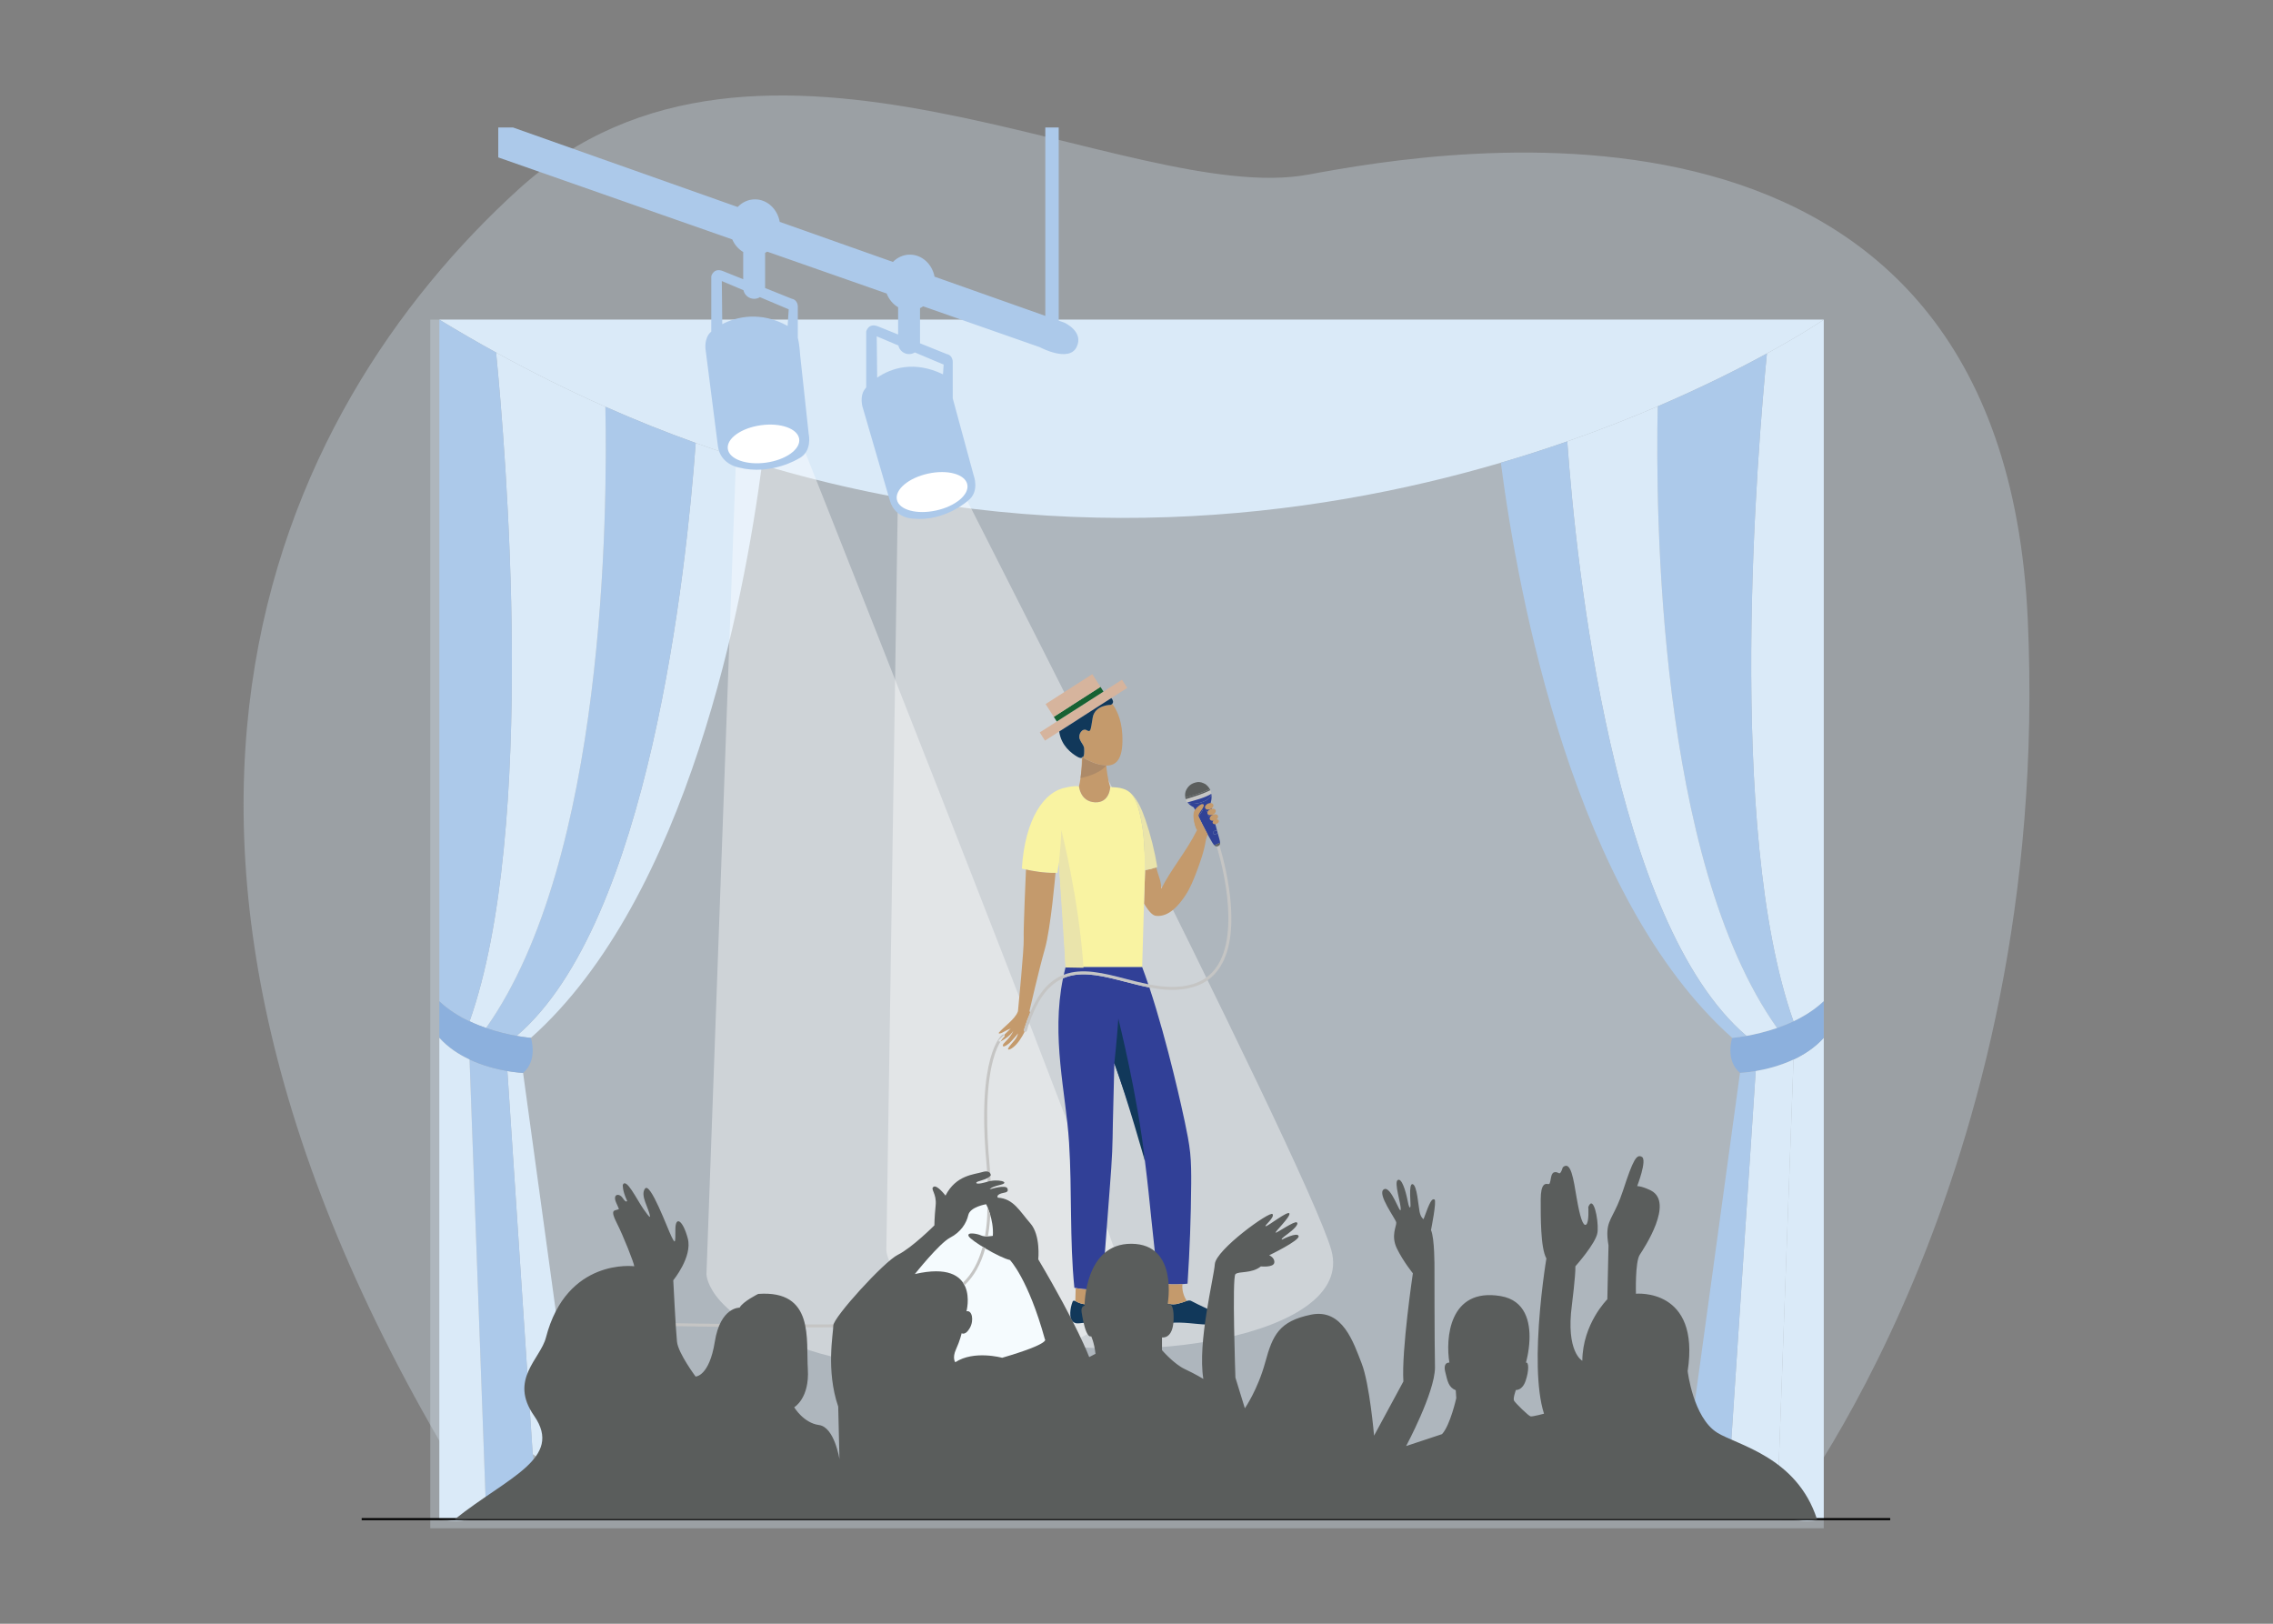 <?xml version="1.0" encoding="utf-8"?>
<!-- Generator: Adobe Illustrator 24.3.0, SVG Export Plug-In . SVG Version: 6.00 Build 0)  -->
<svg version="1.1" xmlns="http://www.w3.org/2000/svg" xmlns:xlink="http://www.w3.org/1999/xlink" x="0px" y="0px"
	 viewBox="0 0 1984.25 1417.32" style="enable-background:new 0 0 1984.25 1417.32;" xml:space="preserve">
<rect x="0" y="0" width="1984.25" height="1417.32" fill="#808080" stroke="none"/>
<style type="text/css">
	.st0{opacity:0.3;fill:#DAEAF8;}
	.st1{fill:#DAEAF8;}
	.st2{fill:#8CB0DD;}
	.st3{fill:#ACC9EA;}
	.st4{fill:none;stroke:#000000;stroke-width:1.797;stroke-miterlimit:10;}
	.st5{opacity:0.4;fill:#FFFFFF;}
	.st6{fill:#FFFFFF;}
	.st7{fill:#C5C5C4;}
	.st8{fill:#11385A;}
	.st9{fill:#5B5E5D;}
	.st10{fill:#304296;}
	.st11{fill:#C49A6C;}
	.st12{fill:#314097;}
	.st13{fill:#EAE4AB;}
	.st14{fill:#F9F3A2;}
	.st15{fill:#D6B49D;}
	.st16{fill:#176232;}
	.st17{fill:#AD8A68;}
	.st18{fill:#5A5D5C;}
	.st19{fill:#F5FBFE;}
</style>
<g id="linework">
	<g>
		<path class="st0" d="M1555.27,1326.61c0,0,236.8-297.73,214.93-785.31c-22.19-494.73-509.54-410.92-627.9-388.94
			c-156.8,29.12-479.42-178.5-689.95,13.15S51.63,741.6,425.61,1326.61H1555.27z"/>
		<rect x="375.63" y="279" class="st0" width="1216.43" height="1054.99"/>
		<g>
			<g id="XMLID_7_">
				<g>
					<path class="st1" d="M1592.07,905.91v420.11c-29.47,5.89-40.48-7.13-40.75-7.46v-0.01l14.37-393.71
						C1575.15,920.41,1584.49,914.31,1592.07,905.91z"/>
					<path class="st2" d="M1565.69,924.84c-11.98,5.61-24.12,8.54-33.02,10.06c-8.25,1.41-13.72,1.6-13.72,1.6
						c-13.27-11.11-6.82-30.59-6.82-30.59s4.86-0.35,12.47-1.71c7.09-1.26,16.57-3.38,26.71-6.91c4.69-1.62,9.53-3.55,14.34-5.84
						c9.34-4.41,18.55-10.16,26.42-17.61v32.07C1584.49,914.31,1575.15,920.41,1565.69,924.84z"/>
					<path class="st1" d="M1592.07,279.01v594.84c-7.87,7.45-17.08,13.2-26.42,17.61c-59.35-167.61-31.29-500.92-23.2-582.91
						C1574.64,290.94,1592.07,279.01,1592.07,279.01z"/>
					<path class="st1" d="M607.33,386.64c-26.06-9.35-52.36-19.85-78.85-31.59c-31.42-13.92-63.12-29.58-95.03-47.13
						c-16.59-9.12-33.23-18.75-49.93-28.91h1208.54c0,0-17.43,11.93-49.62,29.54c-23.97,13.09-56.11,29.33-95.33,46.13v0.01
						c-23.8,10.18-50.2,20.59-78.96,30.6c-18.38,6.41-37.73,12.67-57.98,18.61c-166.22,48.84-393.07,77.25-645,1.78
						C646.03,399.95,626.75,393.61,607.33,386.64z"/>
					<path class="st1" d="M1565.69,924.84l-14.37,393.71v0.01c-0.01-0.01-0.01-0.01-0.01-0.01c-51.85-5.97-40.75-49.27-40.75-49.27
						v-0.01l22.11-334.37C1541.57,933.38,1553.71,930.45,1565.69,924.84z"/>
					<path class="st3" d="M1565.65,891.46c-4.81,2.29-9.64,4.22-14.34,5.84c-104.12-146.69-106.14-450.37-104.19-542.61v-0.01
						c39.23-16.8,71.37-33.04,95.33-46.13C1534.36,390.54,1506.3,723.85,1565.65,891.46z"/>
					<path class="st1" d="M1551.31,897.3c-10.14,3.53-19.62,5.65-26.71,6.91c-116.2-99.04-148.52-409.19-156.44-518.92
						c28.76-10.01,55.17-20.42,78.96-30.6C1445.17,446.93,1447.19,750.61,1551.31,897.3z"/>
					<path class="st3" d="M1532.67,934.9l-22.11,334.37v0.01c-23.33,16.42-37.29,0-37.29,0l45.68-332.77
						C1518.94,936.5,1524.42,936.31,1532.67,934.9z"/>
					<path class="st3" d="M1524.6,904.21c-7.61,1.35-12.47,1.71-12.47,1.71c-138.03-122.97-186.68-385.08-201.95-502.01
						c20.25-5.94,39.6-12.2,57.98-18.61C1376.08,495.02,1408.4,805.16,1524.6,904.21z"/>
					<path class="st1" d="M665.17,405.68c-15.53,117.79-64.37,377.88-201.71,500.24c0,0-4.87-0.35-12.47-1.71
						c115.72-98.64,148.25-406.66,156.34-517.57C626.75,393.61,646.03,399.95,665.17,405.68z"/>
					<path class="st3" d="M607.33,386.64c-8.09,110.91-40.62,418.93-156.34,517.57c-7.09-1.26-16.57-3.38-26.71-6.91
						c103.98-146.5,106.13-449.57,104.2-542.25C554.97,366.79,581.27,377.29,607.33,386.64z"/>
					<path class="st1" d="M528.48,355.05c1.93,92.67-0.22,395.74-104.2,542.25c-4.69-1.62-9.53-3.55-14.34-5.84
						c59.35-167.61,31.29-500.92,23.2-582.91l0.32-0.63C465.37,325.47,497.06,341.13,528.48,355.05z"/>
					<path class="st1" d="M456.64,936.5l45.68,332.77c0,0-13.95,16.42-37.29,0l0.01-0.01L442.92,934.9
						C450.98,936.27,456.4,936.5,456.64,936.5z"/>
					<path class="st3" d="M442.92,934.9l22.12,334.37l-0.01,0.01c0,0,11.1,43.3-40.75,49.27l-14.37-393.71
						C421.88,930.45,434.02,933.38,442.92,934.9z"/>
					<path class="st2" d="M442.92,934.9c-8.9-1.52-21.04-4.45-33.01-10.06c-9.46-4.42-18.81-10.53-26.39-18.93v-32.07
						c7.87,7.45,17.08,13.2,26.42,17.61c4.81,2.29,9.64,4.22,14.34,5.84c10.14,3.53,19.62,5.65,26.71,6.91
						c7.61,1.35,12.47,1.71,12.47,1.71s6.45,19.48-6.81,30.59c0,0,0,0-0.01,0C456.4,936.5,450.98,936.27,442.92,934.9z"/>
					<path class="st3" d="M433.14,308.54c8.09,82,36.15,415.3-23.2,582.91c-9.34-4.41-18.55-10.16-26.42-17.61V279.01
						c16.7,10.16,33.35,19.79,49.93,28.91L433.14,308.54z"/>
					<path class="st1" d="M409.91,924.84l14.37,393.71c0,0-10.9,13.44-40.76,7.47V905.91C391.1,914.32,400.45,920.42,409.91,924.84z
						"/>
				</g>
				<g>
				</g>
			</g>
		</g>
		<polyline class="st4" points="1650.08,1326.01 1643.55,1326.01 388.34,1326.01 315.74,1326.01 		"/>
		<path class="st5" d="M644.57,343.18l-27.86,769.13c0,0,0.35,40.38,98.99,69.05s284.08,1.97,264.35-69.05
			c-19.73-71.02-303.17-783.19-303.17-783.19L644.57,343.18z"/>
		<path class="st5" d="M784.74,375.46l-11,715.83c0,0,0.38,43.18,105.84,73.82s303.73,2.11,282.64-73.82
			c-21.09-75.93-356.85-730.6-356.85-730.6L784.74,375.46z"/>
		<path class="st3" d="M929.08,281.59l-4.87-1.72V111.25h-11.69v164.47l-96.69-34.22c-2.13-11-10.96-19.24-21.53-19.24
			c-5.71,0-10.9,2.43-14.82,6.38l-98.81-34.97c-1.99-11.2-10.9-19.66-21.61-19.66c-5.85,0-11.16,2.54-15.11,6.67l-196.15-69.42
			h-12.84v26.14l204.27,71.58c2.05,4.69,5.4,8.55,9.56,10.98v23.78l-17.75-7.14c-8.28-3.22-10.12,4.54-10.12,4.54v48.27
			c-1.14,1.04-1.98,1.97-2.43,2.68c-4.02,6.36-2.41,14.07-2.41,14.07l10.63,83.22c2.06,16.13,18.27,18.7,18.27,18.7
			c28.05,7.18,52.08-7.71,52.08-7.71c12.26-6.01,8.96-20.97,8.96-20.97l-7.51-69.22c-0.45-7.15-1.23-12.01-2.06-15.32v-25.62
			c0.56-7.82-5.16-8.42-5.16-8.42l-23.4-9.41c0-0.05,0.01-0.1,0.01-0.14v-30.56c0.64-0.31,1.27-0.66,1.88-1.03l104.24,36.52
			c1.99,5.16,5.55,9.4,10,12v23.78l-17.75-7.14c-8.28-3.22-10.12,4.54-10.12,4.54v48.79c-1.41,1.69-2.36,3.16-2.76,4.16
			c-2.76,6.9,0,14.26,0,14.26l23.46,80.49c4.55,15.6,20.24,15.64,20.24,15.64c27.6,2.76,47.83-15.64,47.83-15.64
			c10.58-7.82,5.06-22.08,5.06-22.08l-18.25-67.15c-0.01-0.06-0.03-0.11-0.04-0.17V317.5c0.56-7.82-5.16-8.42-5.16-8.42l-23.4-9.41
			c0-0.05,0.01-0.1,0.01-0.14v-30.56c0.95-0.46,1.86-1.01,2.73-1.6l101.77,35.66c0,0,25.33,13.64,32.15,0
			C946.61,289.38,929.08,281.59,929.08,281.59z M687.56,284.5c-23.38-12.98-44.39-8.11-57.04-1.56l-0.4-37.61l18.89,7.98
			c0.93,4.3,4.76,7.52,9.33,7.52c1.85,0,3.58-0.54,5.04-1.45L688.53,270L687.56,284.5z M823.2,326.75L823.2,326.75
			c-25.14-12.21-45.33-5.45-57.46,2.89l-0.38-36.06l18.89,7.98c0.93,4.3,4.76,7.52,9.33,7.52c1.85,0,3.58-0.54,5.04-1.45
			l25.15,10.62L823.2,326.75z"/>
		
			<ellipse transform="matrix(0.991 -0.138 0.138 0.991 -46.972 95.243)" class="st6" cx="665.98" cy="387.65" rx="31.44" ry="16.47"/>
		
			<ellipse transform="matrix(0.977 -0.214 0.214 0.977 -73.055 184.148)" class="st6" cx="813.58" cy="429.33" rx="31.44" ry="16.47"/>
		<g>
			<g id="XMLID_8_">
				<g>
					<path class="st7" d="M1072.91,775.52c4.01,27.88,2.11,49.67-5.64,64.74c-5.39,10.47-13.63,17.52-24.5,20.96
						c-12.92,4.09-26.21,3.23-39.43,0.71c-0.31-0.94-0.62-1.87-0.93-2.8c13.36,2.67,26.74,3.71,39.59-0.36
						c10.19-3.22,17.93-9.85,22.99-19.68c9.35-18.17,8.09-44.38,5.39-63.17c-2.94-20.47-8.19-36.81-8.25-36.97
						c-0.02-0.04-0.03-0.09-0.03-0.14c0.41,0.01,0.83-0.08,1.26-0.26c0.42-0.18,0.77-0.43,1.05-0.74c0.07,0.1,0.13,0.21,0.17,0.34
						C1064.62,738.32,1069.93,754.84,1072.91,775.52z"/>
					<path class="st8" d="M1067.84,1150.36c0.61,1.99-1.76,4.52-3.38,5.16c-0.84,0.32-1.75,0.44-2.65,0.51
						c-10.55,0.92-21.11-1.33-31.7-1.55c-2.8-0.06-5.62,0.03-8.41,0.18c-2.23,0.12-5.11,0.86-7.27,0.21
						c-3.98-1.21-4.63-5.57-4.45-9.14c0.16-3.3,0.87-6.57,2.08-9.64c0.32-0.82,1.05-0.87,1.9-0.61c1.18,0.37,2.59,1.36,3.41,1.66
						c2.27,0.83,4.63,1.44,7.06,1.39c2.65-0.04,5.23-0.85,7.77-1.64c1.21-0.38,2.53-0.97,3.83-1.34c0.51-0.16,1.02-0.28,1.51-0.34
						c1.68-0.21,2.4,0.33,3.98,1.18c3.06,1.64,6.21,3.1,9.35,4.58c4.1,1.92,8.22,3.86,12.13,6.16
						C1064.39,1147.94,1067.36,1148.77,1067.84,1150.36z"/>
					<path class="st9" d="M1065.15,735.49c0.05,0.9-0.21,1.72-0.76,2.33c-0.32-0.45-0.9-0.66-1.44-0.48
						c-0.63,0.2-0.99,0.85-0.86,1.48c-0.8-0.02-1.53-0.38-2.12-1.03c0.35-0.17,0.7-0.33,1.06-0.5c0.94-0.42,1.9-0.81,2.84-1.22
						C1064.3,735.88,1064.73,735.69,1065.15,735.49z"/>
					<path class="st9" d="M1065.15,735.48L1065.15,735.48c-0.43,0.21-0.85,0.39-1.29,0.58
						C1064.3,735.87,1064.73,735.68,1065.15,735.48z"/>
					<path class="st10" d="M1058.37,712.47c0.26-0.11,0.52-0.2,0.77-0.25c1.03,4.33,2.17,8.65,3.33,12.94
						c-0.53-0.27-1.3-0.27-2.05,0.06c-1.13,0.48-1.78,1.5-1.45,2.28c0.32,0.77,1.5,1.01,2.63,0.53c0.62-0.27,1.1-0.7,1.34-1.16
						c0.54,1.95,1.08,3.89,1.62,5.82c0.34,1.24,0.37,1.67,0.59,2.8c-0.43,0.2-0.85,0.38-1.29,0.58c-0.94,0.41-1.9,0.8-2.84,1.22
						c-0.36,0.16-0.72,0.32-1.07,0.49c-0.78-1.05-1.08-1.34-1.86-2.64c-1.21-2-2.56-4.39-3.87-6.82c-1.56-2.9-3.09-5.85-4.31-8.27
						c-1.29-2.55-2.4-4.87-3.51-7.13c0.52-1.31,1.5-2.55,2.26-3.69c0.54-0.81,2.71-3.94,0.46-4.05c-0.73-0.03-1.39,0.37-1.99,0.79
						c-1.07,0.75-2.09,1.62-2.92,2.62c-0.62-1.2-1.28-2.39-2-3.63c-0.23-0.4-0.37-0.41-0.64-0.56c-1.86-0.96-3.34-2.03-4.69-3.61
						c-0.03-0.03-0.04-0.06-0.06-0.09c0.28,0.15,0.62,0.32,1.03,0.48c4.19,1.68,17.66-0.95,19.56-7.7c0.03-0.1,0.05-0.21,0.07-0.31
						c0.02,0.11,0.04,0.21,0.06,0.35c0.26,2.33,0.13,4.51-0.56,6.79c-0.14,0.45-0.18,0.8-0.08,1.39c0.18,0.96,0.36,1.92,0.56,2.88
						c-0.67-0.15-1.49-0.08-2.29,0.27c-1.52,0.65-2.4,2.03-1.97,3.09c0.32,0.74,1.21,1.13,2.25,1.05c0.43-0.03,0.88-0.15,1.33-0.33
						c-1.53,0.66-2.41,2.03-1.97,3.09C1055.24,712.79,1056.84,713.12,1058.37,712.47z M1054.29,728.09
						c0.04-0.14,0.09-0.27,0.12-0.38L1054.29,728.09z"/>
					<path class="st9" d="M1064.39,737.82c-0.28,0.32-0.63,0.56-1.05,0.74c-0.43,0.18-0.85,0.27-1.26,0.26
						c-0.13-0.63,0.23-1.28,0.86-1.48C1063.5,737.16,1064.08,737.36,1064.39,737.82z"/>
					<path class="st10" d="M1062.48,725.15c0.16,0.57,0.32,1.15,0.47,1.71c-0.24,0.46-0.72,0.9-1.34,1.16
						c-1.13,0.48-2.31,0.24-2.63-0.53c-0.32-0.78,0.32-1.8,1.45-2.28C1061.18,724.89,1061.95,724.89,1062.48,725.15z"/>
					<path class="st9" d="M1061.02,737.29c-0.36,0.16-0.71,0.32-1.06,0.5l-0.01-0.01C1060.31,737.6,1060.67,737.45,1061.02,737.29z"
						/>
					<path class="st10" d="M1059.11,712.06c0.01,0.05,0.02,0.1,0.03,0.15c-0.25,0.05-0.51,0.14-0.77,0.25
						C1058.64,712.35,1058.89,712.22,1059.11,712.06z"/>
					<path class="st10" d="M1059.11,712.06c-0.22,0.15-0.47,0.29-0.74,0.4c-1.53,0.65-3.13,0.32-3.57-0.73
						c-0.44-1.05,0.44-2.43,1.97-3.09c0.5-0.21,1.01-0.32,1.47-0.32C1058.52,709.58,1058.81,710.82,1059.11,712.06z"/>
					<path class="st10" d="M1058.12,707.74c0.04,0.2,0.09,0.39,0.13,0.59c-0.46,0.01-0.97,0.11-1.47,0.32
						C1057.31,708.42,1057.78,708.11,1058.12,707.74z"/>
					<path class="st10" d="M1055.45,708.99c-1.03,0.08-1.93-0.31-2.25-1.05c-0.44-1.05,0.44-2.44,1.97-3.09
						c0.8-0.34,1.62-0.42,2.29-0.27c0.21,1.05,0.43,2.1,0.66,3.16c-0.34,0.37-0.8,0.68-1.34,0.91
						C1056.33,708.84,1055.88,708.95,1055.45,708.99z"/>
					<path class="st7" d="M1056.54,689.69c0.5,1.09,1.08,2.39,0.94,3.48c-0.02-0.07-0.03-0.14-0.04-0.21
						c-6.58,3.8-13.59,5.31-20.8,7.46c0.07,0.09,0.11,0.18,0.18,0.27c-1.95-1.07-1.27-2.02-1.5-3.18
						C1042.68,695.17,1049.61,693.23,1056.54,689.69z"/>
					<path class="st10" d="M1057.49,693.17c-0.02,0.1-0.04,0.21-0.07,0.31c-1.91,6.75-15.37,9.37-19.56,7.7
						c-0.41-0.16-0.75-0.32-1.03-0.48c-0.07-0.09-0.11-0.18-0.18-0.27c7.21-2.15,14.22-3.67,20.8-7.46
						C1057.46,693.03,1057.47,693.1,1057.49,693.17z"/>
					<path class="st9" d="M1056.48,689.52c0.03,0.05,0.06,0.11,0.09,0.16c-0.01,0-0.01,0.01-0.02,0.01
						C1056.53,689.63,1056.5,689.57,1056.48,689.52z"/>
					<path class="st9" d="M1056.48,689.52c0.03,0.05,0.05,0.11,0.07,0.17c-6.93,3.54-13.86,5.48-21.22,7.82
						c-0.07-0.35-0.21-0.71-0.54-1.1c-0.02-0.09-0.03-0.19-0.04-0.27c7.59-2.19,14.34-3.97,21.4-7.28c0.08,0.13,0.15,0.27,0.21,0.4
						C1056.4,689.34,1056.44,689.43,1056.48,689.52z"/>
					<path class="st7" d="M1056.18,688.84c0.05,0.14,0.12,0.27,0.18,0.42c-0.07-0.14-0.14-0.27-0.21-0.4
						C1056.15,688.85,1056.17,688.85,1056.18,688.84z"/>
					<path class="st10" d="M1054.29,728.09l0.12-0.38C1054.37,727.82,1054.33,727.95,1054.29,728.09z"/>
					<path class="st11" d="M1046.4,712.91c1.1,2.26,2.21,4.58,3.51,7.13c1.22,2.42,2.74,5.37,4.31,8.27
						c-0.03,0.08-0.04,0.15-0.07,0.22l-0.32,1.03l-1.08,3.41c-0.01,0.03-0.01,0.06-0.02,0.09c0,0.01,0,0.01,0,0.02
						c-1.56,9.81-4.86,19.25-8.4,28.52c-2.6,6.82-5.37,13.65-9.37,19.74c-5.76,8.79-14.57,19.21-25.66,18.1
						c-2.48-0.25-5.63-2.32-10.64-10.82c0.32-10.24,0.66-20.44,0.97-29.16l0.3-0.01c3.17-0.51,6.31-1.27,9.36-2.27
						c1.56,6.16,4.53,12.28,4.53,18.63c7.28-15.47,21.81-32.36,31.17-51.28c-1.82-3.07-3.63-11.15-1.99-14.24
						c0.33-0.62,0.73-1.19,1.19-1.72C1044.97,710.02,1045.69,711.45,1046.4,712.91z"/>
					<path class="st9" d="M1053.02,685.05c1.34,1.1,2.33,2.33,3.12,3.8c-7.06,3.31-13.81,5.09-21.4,7.28
						c-0.38-2.38-0.26-4.65,0.92-6.84c2.11-3.92,5.13-5.84,9.43-6.57c1.25-0.21,2.54-0.03,3.71,0.24c1.18,0.27,2.32,0.96,3.37,1.43
						C1052.57,684.57,1052.73,684.81,1053.02,685.05z"/>
					<path class="st10" d="M1049.12,705.17c2.25,0.11,0.08,3.24-0.46,4.05c-0.75,1.14-1.74,2.38-2.26,3.69
						c-0.72-1.46-1.44-2.89-2.2-4.33c0.84-1,1.86-1.86,2.92-2.62C1047.73,705.54,1048.4,705.14,1049.12,705.17z"/>
					<path class="st12" d="M972.79,928.04c-0.6,23.67-1.27,49.86-1.31,52.91c-0.13,8.11-0.24,16.25-0.59,24.36
						c-0.41,9.64-1.14,19.27-1.88,28.9c-2.29,30.28-4.59,60.53-6.88,90.79c-2.27,0.21-4.52,0.37-6.79,0.44
						c-4.54,0.16-9.08,0.02-13.59-0.67c-0.9-0.14-1.8-0.3-2.71-0.47c-0.38-0.07-0.77-0.15-1.16-0.22
						c-4.22-42.08-1.96-84.62-4.63-126.87c-2.74-43.48-15.77-91.6-5.28-143.26c1.55-0.69,3.14-1.27,4.78-1.75
						c14.72-4.29,31.59,0.09,49.45,4.72c6.99,1.81,14.06,3.65,21.15,5c16.24,48.92,29.29,109.47,30.97,117.51
						c1.85,8.87,3.71,17.77,4.65,26.79c0.92,8.93,0.95,17.96,0.9,26.95c-0.21,29.08-1.27,58.15-3.18,87.16l0.02,0.16
						c-1.5,0.16-2.99,0.3-4.5,0.39c-6.19,0.42-12.41,0.26-18.58-0.49c-0.68-0.08-1.37-0.17-2.05-0.27h-0.02
						c-4.96-35.47-7.53-71.29-12.08-106.69C997.35,996.97,978.3,943.79,972.79,928.04z"/>
					<path class="st11" d="M1036.03,1135.55c-1.3,0.38-2.62,0.97-3.83,1.34c-2.54,0.8-5.12,1.6-7.77,1.64
						c-2.43,0.04-4.8-0.56-7.06-1.39c-0.82-0.3-2.23-1.29-3.41-1.66c-0.34-5.02-0.45-10.04-0.34-15.07v-0.01
						c6.16,0.74,12.39,0.91,18.58,0.49C1031.76,1126.02,1033.18,1131.27,1036.03,1135.55z"/>
					<path class="st9" d="M1035.32,697.51c-0.08,0.03-0.16,0.05-0.24,0.08c-0.04-0.17-0.14-0.32-0.17-0.51
						c-0.04-0.22-0.09-0.44-0.13-0.67C1035.11,696.8,1035.25,697.16,1035.32,697.51z"/>
					<path class="st7" d="M1034.78,696.41c-0.06-0.08-0.13-0.15-0.21-0.23c0.05-0.02,0.11-0.03,0.16-0.04
						C1034.76,696.22,1034.77,696.31,1034.78,696.41z"/>
					<path class="st13" d="M1010.27,756.85c-0.09,0.03-0.17,0.06-0.27,0.1c-0.23,0.08-0.47,0.15-0.7,0.23
						c-3.05,1-6.19,1.75-9.36,2.27l-0.3,0.01c-0.53-18.94-0.74-38.97-6.9-56.98c-1.2-3.5-2.74-7.01-5.22-9.67l0.07-0.07
						c5.91,5.99,9.41,14.36,12.21,22.48C1004.47,728.75,1007.97,742.71,1010.27,756.85z"/>
					<path class="st7" d="M1002.4,859.14c0.31,0.92,0.62,1.86,0.93,2.8c-7.1-1.35-14.17-3.19-21.15-5
						c-17.85-4.63-34.72-9.01-49.45-4.72c-1.64,0.48-3.23,1.06-4.78,1.75c0.21-1.03,0.43-2.07,0.66-3.11
						c16.16-6.28,34.9-1.41,54.22,3.6C989.31,856.13,995.86,857.83,1002.4,859.14z"/>
					<path class="st14" d="M924.32,752.57c-0.73,5.28-1.22,9.27-1.22,9.27c-0.56,0.03-1.11,0.04-1.67,0.06
						c-10.02,0.24-20.46-1.71-25.79-2.89c-2.26-0.5-3.59-0.86-3.59-0.86c2.74-43.86,19.8-67.54,38.3-70.66h0.01
						c1.95-0.51,3.7-0.82,5.24-1.02c3.94-0.48,6.33-0.15,6.33-0.15s1.02,13.37,13.95,13.98c12.9,0.61,13.29-13.31,13.29-13.31
						c0.27,0.02,0.53,0.02,0.8,0.03c1.47,0.04,2.94,0.13,4.41,0.28c4.44,0.45,8.73,1.56,12.05,4.46c0.2,0.17,0.39,0.35,0.58,0.52
						c0.17,0.17,0.34,0.34,0.51,0.52c2.49,2.66,4.03,6.17,5.22,9.67c6.16,18.01,6.37,38.04,6.9,56.98
						c-0.32,8.72-0.65,18.92-0.97,29.16c-0.86,27.6-1.6,55.51-1.6,55.51l-66.84,0.01v-0.01C929.09,810.6,924.4,753.52,924.32,752.57
						z"/>
					<path class="st12" d="M930.23,844.14l66.84-0.01c1.8,4.81,3.58,9.83,5.34,15.01c-6.55-1.31-13.1-3-19.57-4.69
						c-19.31-5.01-38.06-9.88-54.22-3.6C929.11,848.62,929.64,846.39,930.23,844.14z"/>
					<path class="st8" d="M992.17,1150.36c0.61,1.99-1.76,4.52-3.38,5.16c-0.85,0.32-1.75,0.44-2.65,0.51
						c-10.55,0.92-21.12-1.33-31.7-1.55c-2.81-0.06-5.62,0.03-8.41,0.18c-2.23,0.12-5.11,0.86-7.27,0.21
						c-3.98-1.21-4.63-5.57-4.45-9.14c0.16-3.3,0.86-6.57,2.08-9.64c0.38-0.96,1.3-0.86,2.32-0.45c1.09,0.44,2.27,1.24,2.99,1.5
						c2.27,0.83,4.63,1.44,7.06,1.39c2.65-0.04,5.23-0.85,7.77-1.64c1.3-0.4,2.74-1.06,4.12-1.43c0.41-0.12,0.82-0.21,1.22-0.26
						c1.68-0.21,2.4,0.33,3.98,1.18c3.06,1.64,6.21,3.1,9.35,4.58c4.1,1.92,8.22,3.86,12.12,6.16
						C988.71,1147.94,991.68,1148.77,992.17,1150.36z"/>
					<polygon class="st15" points="979.46,593.29 984.04,600.44 970.17,609.33 924.64,638.51 924.64,638.52 912.24,646.46 
						907.66,639.31 922.54,629.78 963.29,603.66 					"/>
					<path class="st11" d="M979.72,641.05c1.03,19.06-3.64,27.4-14,27.19c-0.35,0-0.7-0.03-1.05-0.04
						c-7.62-0.55-15.36-4.62-19.46-7.11c1.58-1.39,1.26-5.21,1.26-7.26c0-3.2-2.38-4.79-3.96-8.78c-1.58-3.99,2.38-9.85,6.07-7.72
						c3.69,2.13,3.43,0.27,5.28-10.91c1.85-11.18,15.83-11.18,15.83-11.18c0.52-0.26,0.93-0.55,1.24-0.88l0.09,0.09
						C973.73,617.99,978.93,626.57,979.72,641.05z"/>
					<path class="st8" d="M970.17,609.33c1.55,1.8,2.02,3.69,0.76,5.03c-0.31,0.33-0.72,0.62-1.24,0.88c0,0-13.99,0-15.83,11.18
						c-1.85,11.18-1.58,13.04-5.28,10.91c-3.69-2.13-7.65,3.73-6.07,7.72c1.58,3.99,3.96,5.58,3.96,8.78c0,2.05,0.32,5.87-1.26,7.26
						c-0.27-0.17-0.53-0.32-0.77-0.47c0,0.28,0.02,0.58,0.02,0.89v0.01c-0.91,0.29-2.2,0.05-4.06-1.03
						c-5.02-2.92-14-9.55-15.76-21.97v-0.01L970.17,609.33z"/>
					<path class="st11" d="M965.72,668.24c0.39,4.27,1.39,12.33,3.45,18.75c0,0-0.38,13.92-13.29,13.31
						c-12.93-0.61-13.95-13.98-13.95-13.98c2.15-8.93,2.51-19.03,2.52-24.81c0.29-0.09,0.54-0.24,0.75-0.43
						c4.1,2.5,11.84,6.57,19.46,7.11C965.02,668.22,965.37,668.24,965.72,668.24z"/>
					<polygon class="st16" points="960.67,599.57 963.29,603.66 922.54,629.78 919.92,625.68 953.61,604.09 953.62,604.09 					"/>
					<polygon class="st15" points="953.54,588.44 960.67,599.57 953.62,604.09 953.61,604.09 919.92,625.68 922.54,629.78 
						912.78,614.56 					"/>
					<path class="st11" d="M960.65,1135.47c-1.39,0.37-2.82,1.03-4.12,1.43c-2.54,0.8-5.12,1.6-7.77,1.64
						c-2.43,0.04-4.8-0.56-7.06-1.39c-0.73-0.27-1.91-1.07-2.99-1.5c0.15-3.79,0.27-7.56,0.33-11.33c0.91,0.17,1.81,0.33,2.71,0.47
						c4.51,0.68,9.05,0.83,13.59,0.67C956.16,1129.12,958.17,1132.5,960.65,1135.47z"/>
					<path class="st7" d="M928.62,850.85c-0.23,1.04-0.45,2.08-0.66,3.11c-11.57,5.12-20.5,16.09-27.51,33.82
						c-0.5-1.4-0.91-2.74-1.22-3.77C907.31,865.04,917.33,855.22,928.62,850.85z"/>
					<path class="st11" d="M898.67,881.99c0.03,0.15,0.23,0.91,0.56,2.03c-1.9,4.47-3.7,9.45-5.38,14.99
						c-0.19,0.61,0.11,1.25,0.66,1.52c-2.27,4.47-5.75,10.28-9.83,13.46h-0.01c-1.52,1.48-6.97,4.22-3.65-0.39
						c2.77-3.83,6.87-6.95,7.65-11.62c-1.69,2.54-4.04,4.75-6.03,7.07c-1.85,2.15-6.15,5.11-7,4.21c-0.15-0.21-0.22-0.45-0.22-0.68
						c0-0.02,0-0.03,0-0.04c0.04-1.02,1.25-2.15,2.04-2.97c2.68-2.78,5.69-6.05,7.07-9.69c-2.44,3.79-6.75,6.88-10.71,8.97
						c-0.09,0.05-0.2,0.1-0.31,0.15c1.74-2.78,2.98-3.79,3-3.8c0.56-0.44,0.66-1.24,0.22-1.8c-0.03-0.03-0.05-0.07-0.09-0.09
						c1.9-1.84,3.8-3.67,5.69-5.51c-1.99,0.74-3.91,1.62-5.75,2.69c-4.22,2.49-5.05,1.5-4.7,1.05c4.13-5.09,13.62-11.4,16.42-17.97
						c0.14-0.32,0.27-0.63,0.36-0.96v-0.01c0.09-0.91,5.41-55.2,5.01-63.1c-0.39-7.98,1.98-60.48,1.98-60.48
						c5.33,1.18,15.77,3.13,25.79,2.89c-0.07,0.82-4.14,48.26-9.29,66.3c-5.2,18.2-13.36,53.76-13.36,53.76L898.67,881.99z"/>
					<path class="st7" d="M899.22,884.02c0.31,1.03,0.73,2.37,1.22,3.77c-0.89,2.26-1.75,4.62-2.58,7.09
						c-0.18-0.19-0.36-0.38-0.53-0.56c0,0-1.04,2.7-2.83,6.22c-0.55-0.27-0.85-0.91-0.66-1.52
						C895.52,893.46,897.32,888.49,899.22,884.02z"/>
					<path class="st7" d="M897.33,894.31c0.17,0.19,0.35,0.38,0.53,0.56c-0.53,1.58-1.05,3.21-1.56,4.87
						c-0.17,0.56-0.68,0.91-1.23,0.91c-0.12,0-0.25-0.03-0.38-0.06c-0.07-0.02-0.14-0.05-0.2-0.08
						C896.29,897.01,897.33,894.31,897.33,894.31z"/>
					<path class="st7" d="M876.63,903.3c-1.42,1.37-2.84,2.74-4.26,4.11c-0.34,0.32-0.69,0.73-0.59,1.18
						c0.15,0.68,1.03,0.67,1.72,0.4c-1.91,3.01-4.4,8.11-6.6,16.29c-7.06,26.32-5.61,63.66-3.14,90.37
						c4.72,51.18-3.67,89.51-24.94,113.91c-15.18,17.4-36.17,26.81-62.39,27.98c-18.87,0.84-46.07,1.12-73.95,1.12
						c-55.32,0-113.31-1.1-114.18-1.12c-0.71-0.02-1.27-0.6-1.26-1.31c0.02-0.7,0.59-1.26,1.28-1.26c0.01,0,0.02,0,0.03,0
						c1.31,0.03,131.74,2.51,187.97,0c25.5-1.14,45.87-10.26,60.56-27.1c20.79-23.85,28.98-61.53,24.33-111.99
						c-8.72-94.48,12.82-112.02,13.73-112.73C875.47,902.75,876.2,902.83,876.63,903.3z"/>
				</g>
				<g>
				</g>
			</g>
			<path class="st13" d="M924.33,753.82c0,0,0.05-0.45,0.13-1.25c0.44-4.29,1.85-18.64,2.03-28.03c0,0,15.42,59.84,19.36,120.2
				l-15.59-0.28L924.33,753.82z"/>
			<path class="st8" d="M972.79,928.05c0,0,2.53-23.18,3.46-38.85c0,0,16.9,66.88,23.21,124.27
				C999.46,1013.46,984.37,959.83,972.79,928.05z"/>
			<path class="st17" d="M965.72,668.24c0,0-9.72-0.03-20.51-7.16c0,0-1.09,13.19-1.92,18.04
				C943.29,679.13,959.07,676.44,965.72,668.24z"/>
			<path class="st11" d="M1044.93,724.5c-2.13-3.6-4.25-13.04-2.33-16.66c1.1-2.08,2.89-3.71,4.81-5.06
				c0.7-0.49,1.48-0.97,2.33-0.92c2.63,0.13,0.1,3.79-0.54,4.74c-1.71,2.58-4.47,5.62-2.21,8.82L1044.93,724.5z"/>
			<g>
				<path class="st11" d="M1059.14,702.33c-0.57-1.34-2.61-1.76-4.56-0.92c-1.96,0.84-3.08,2.6-2.52,3.95
					c0.57,1.34,2.61,1.76,4.56,0.92C1058.57,705.44,1059.7,703.67,1059.14,702.33z"/>
				<path class="st11" d="M1058.67,711.15c1.96-0.84,3.08-2.6,2.52-3.95c-0.57-1.34-2.61-1.76-4.57-0.92
					c-1.96,0.84-3.08,2.6-2.52,3.95C1054.67,711.57,1056.71,711.99,1058.67,711.15z"/>
				<path class="st11" d="M1063.91,716.2c-0.27-0.64-1-0.99-1.88-0.99l0.01-0.01c1.09-0.9,1.61-2.13,1.18-3.12
					c-0.57-1.35-2.61-1.75-4.57-0.92c-0.11,0.04-0.2,0.09-0.3,0.16c-1.76,0.85-2.74,2.51-2.22,3.79c0.44,1,1.69,1.47,3.11,1.3
					c-0.59,0.63-0.84,1.39-0.57,2.03c0.42,0.99,1.93,1.3,3.37,0.68C1063.5,718.5,1064.33,717.19,1063.91,716.2z"/>
			</g>
		</g>
		<g>
			<path class="st18" d="M1586.15,1326.01H397.17c45.76-36.51,95.08-52.93,69.04-90.27c-22.09-31.67,5.52-49.44,10.36-68.15
				c18.11-70.03,77.1-62.3,77.1-62.3c0-2.38-9.46-26.47-15.4-38.07c-5.94-11.59-1.62-10.41,0.54-11.3c2.16-0.89,1.89,0.6-1.08-6.54
				c-2.98-7.14,2.7-8.33,5.92-3.57c3.22,4.75,3.8,2.38,3.8,2.38c-4.32-9.22-3.78-13.98-3.78-13.98
				c2.97-6.54,11.88,12.19,18.04,21.12c6.16,8.93,5.73,6.54,5.73,6.54c-0.81-7.14-8.92-18.44-4.33-24.39
				c4.59-5.95,19.45,34.5,22.96,41.64c3.51,7.14,3.51,6.24,3.51-5.95c0-12.19,6.48-8.33,10.8,7.74
				c4.33,16.06-12.64,36.59-12.64,36.59s2.16,43.51,3.25,53.65c1.08,10.13,16.24,30.4,16.24,30.4s11.91,0,16.78-30.4
				c4.87-30.4,21.66-29.73,21.66-29.73c2.7-5.28,16.24-12,16.24-12c49.26-3.57,41.67,39.94,43.3,65.57
				c1.62,25.63-11.9,33.38-11.9,33.38s8.11,13.71,21.65,15.5c13.53,1.79,17.86,29.81,17.86,29.81l-1.09-45.9
				c-10.82-31.59-4.29-63.67-4.29-70.74c0-7.07,44.29-55.85,56.49-61.85c12.19-6.01,31.76-25.59,31.76-25.59s0-6.64,1.1-17.33
				c1.09-10.68-4.94-14.3-1.83-16.32c3.1-2.02,10.43,7.66,10.43,7.66c9.15-17.94,24.88-18.34,32.2-20.55
				c7.32-2.22,7.32,2.82,7.32,2.82c-3.1,4.43-12.99,4.83-12.62,6.64c0.36,1.82,8.96-0.8,8.96-0.8c9.52-3.22,21.41,0.21,12.26,2.42
				c-9.15,2.21-9.52,4.03-9.52,4.03s14.28-4.63,15.56-0.6c1.27,4.03-3.48,3.02-6.77,4.63c-3.3,1.61-1.65,3.22-1.65,3.22
				c13.72,0.8,19.15,11.99,28.31,22.37c9.15,10.39,6.93,31.46,6.93,31.46c17.19,29.02,28.31,50.34,35.13,64.42
				c6.81,14.07,9.34,20.89,9.34,20.89l5.49-2.86c-1.15-10.17-3.75-15.26-3.75-15.26c-1.65,0.57-3.09-1.27-4.28-4.1
				c-2.15-5.1-3.53-13.42-4.1-16.9c-0.86-5.4,2.6-5.73,2.6-5.73s-0.29-54.38,40.99-54.06c41.29,0.32,31.5,52.8,31.5,52.8
				s5.77-3.5,5.2,13.67c-0.58,17.18-10.11,15.27-10.11,15.27v11.12c0,0,10.4,12.09,19.93,16.54c9.53,4.45,16.17,8.58,16.17,8.58
				c-5.2-32.12,9.12-87.65,10.03-100.24c0.91-12.59,48.34-46.76,50.39-43.64c2.03,3.11-7.7,10.35-6,10.59
				c1.7,0.26,19.81-14.09,20.72-11.1s-13.24,16.46-12,16.72c1.24,0.25,16.42-10.47,18.45-8.98c2.04,1.5-2.49,6.1-8.83,10.72
				c-6.34,4.61-3.96,4.24-3.96,4.24s13.36-6.86,14.38-2.99c1.02,3.86-25.69,16.72-25.69,16.72s5.2,2.29,4.42,6.58
				c-0.79,4.29-11.69,3.15-11.69,3.15c-8.3,6.58-19.19,3.92-22.23,6.79c-3.04,2.86,0,90.3,0,90.3l8.24,26.75
				c0,0,11.29-16.25,17.79-40.13c6.51-23.89,12.14-35.83,39.91-41.57c27.76-5.74,37.3,24.85,44.25,42.52
				c6.94,17.68,10.85,63.07,10.85,63.07l25.59-47.3c-1.74-27.23,8.28-94.41,8.28-94.41s-8.23-10.03-13.87-21.49
				c-5.63-11.46-0.21-19.81-0.65-22.91c-0.44-3.1-17.12-25.06-10.83-28.88c6.28-3.81,14.3,22.68,14.73,17.66
				c0.44-5.01-6.06-23.62-2.6-25.78c3.47-2.15,6.93,9.55,8.46,17.19c1.51,7.64,1.95,7.16,2.6,6.21c0.65-0.96-1.95-20.77,1.95-19.81
				c3.9,0.96,4.98,18.85,6.07,24.11c1.09,5.25,3.46,6.44,3.46,6.44c5.64-15.75,7.37-18.14,9.54-17.19
				c2.16,0.96-3.04,26.74-3.04,26.74c3.25,7.16,3.03,32.72,3.03,32.72s0,65.03,0.44,86.55c0.01,0.27,0.01,0.53,0.01,0.81
				c-0.19,21.87-25.19,68.42-25.19,68.42l31.34-10.4c7.14-7.62,12.44-31.46,12.44-31.46l-0.46-6.85c-6.22-2.54-7.15-7.61-9.22-16.24
				c-0.32-1.32-0.45-2.42-0.45-3.33c0-5.08,4.14-4.53,4.14-4.53c-3.45-20.55-0.59-65.72,44.69-58.1
				c21.92,3.69,25.79,22.86,25.21,38.19c-0.42,10.93-3.09,19.9-3.09,19.9c1.27-0.38,1.96,1.33,1.96,4.25s-0.69,7.04-2.19,11.48
				c-2.99,8.88-8.52,8.11-8.52,8.11s-2.76,7.36-1.62,9.39c1.15,2.04,12.67,13.45,14.52,13.71c1.85,0.25,11.62-2.36,11.62-2.36
				c-3.5-10.98-5.04-25.32-5.43-40.55c-0.2-7.76-0.09-15.75,0.23-23.65c1.45-36.66,7.28-71.3,7.28-71.3
				c-5.22-9.27-4.95-37.12-4.95-51.37c0-14.24,4.13-13.95,6.05-13.64c1.92,0.3,1.92,0,3.03-6.06c1.1-6.07,5.23-4.25,6.88-3.34
				c1.65,0.91,3.3-5.15,3.3-5.15c7.16-6.37,9.36,10.61,12.12,26.68c2.75,16.07,5.51,25.16,8.26,23.34
				c2.75-1.82,1.92-15.46,1.92-15.46c4.39-10.83,8.8,10.19,8.17,20.57c-0.04,0.67-0.11,1.3-0.19,1.86
				c-1.38,9.4-19.27,29.4-19.27,29.4c0.27,7.58-3.03,33.65-3.03,33.65c-5.51,41.24,9.08,48.81,9.08,48.81
				c0.28-32.44,21.84-53.66,21.84-53.66l1.02-46.99c-0.9-5.36-1.17-9.36-0.94-12.68c0.74-10.94,6.84-14.52,13.6-35.22
				c8.81-26.98,11.83-32.13,16.51-29.4c4.69,2.73-4.13,25.46-4.13,25.46c5.23,0.31,12.12,3.94,12.12,3.94
				c20.09,10.61-5.78,49.72-9.91,56.09c-4.13,6.36-3.3,33.95-3.3,33.95s56.32-5.41,45.15,67.52c0,0,4.75,40.55,25.75,53.73
				C1516.37,1261.38,1568.5,1271.51,1586.15,1326.01z"/>
			<g>
				<path class="st19" d="M798.65,1112.08c0,0,21.34-26.87,30.75-31.74s14.28-12.66,15.9-19.8c1.62-7.14,15.58-9.41,15.58-9.41
					s6.82,12.98,5.84,27.59c0,0-6.88,1.3-10.26-0.32c-3.37-1.62-12.79-3.25-10.84,0.65s26.94,18.82,36.02,20.77
					c0,0,15.9,16.29,30.51,69.16c0,0,5.84,3.54-37.32,16.19c0,0-24.67-6.82-40.89,3.89c0,0-2.92-3.57,0.65-11.36
					c3.57-7.79,4.87-13.96,4.87-13.96s3.25,2.27,7.14-4.54s1.95-15.9-2.92-14.6C843.69,1144.6,856.13,1098.89,798.65,1112.08z"/>
				<g>
					<path class="st7" d="M842,1121.82c0.08-0.07,0.15-0.15,0.23-0.21c8.07-7.52,14.07-18.26,17.87-31.96
						c0.03-0.11,0.06-0.23,0.09-0.34l-1.23-0.33l-1.25-0.34c-3.63,13.29-9.35,23.68-17.06,30.93L842,1121.82z"/>
				</g>
				<g>
					<path class="st7" d="M864.43,1060.3c-0.18,5.05-0.7,11.67-1.98,18.89c-0.02,0.09-0.03,0.16-0.04,0.25l-1.28-0.22l-1.25-0.22
						c1.62-9.02,2.02-17.12,2.07-22.32c0.02-1.3,0-2.41-0.02-3.27L864.43,1060.3z"/>
				</g>
			</g>
		</g>
	</g>
</g>
<g id="Layer_2">
</g>
</svg>
